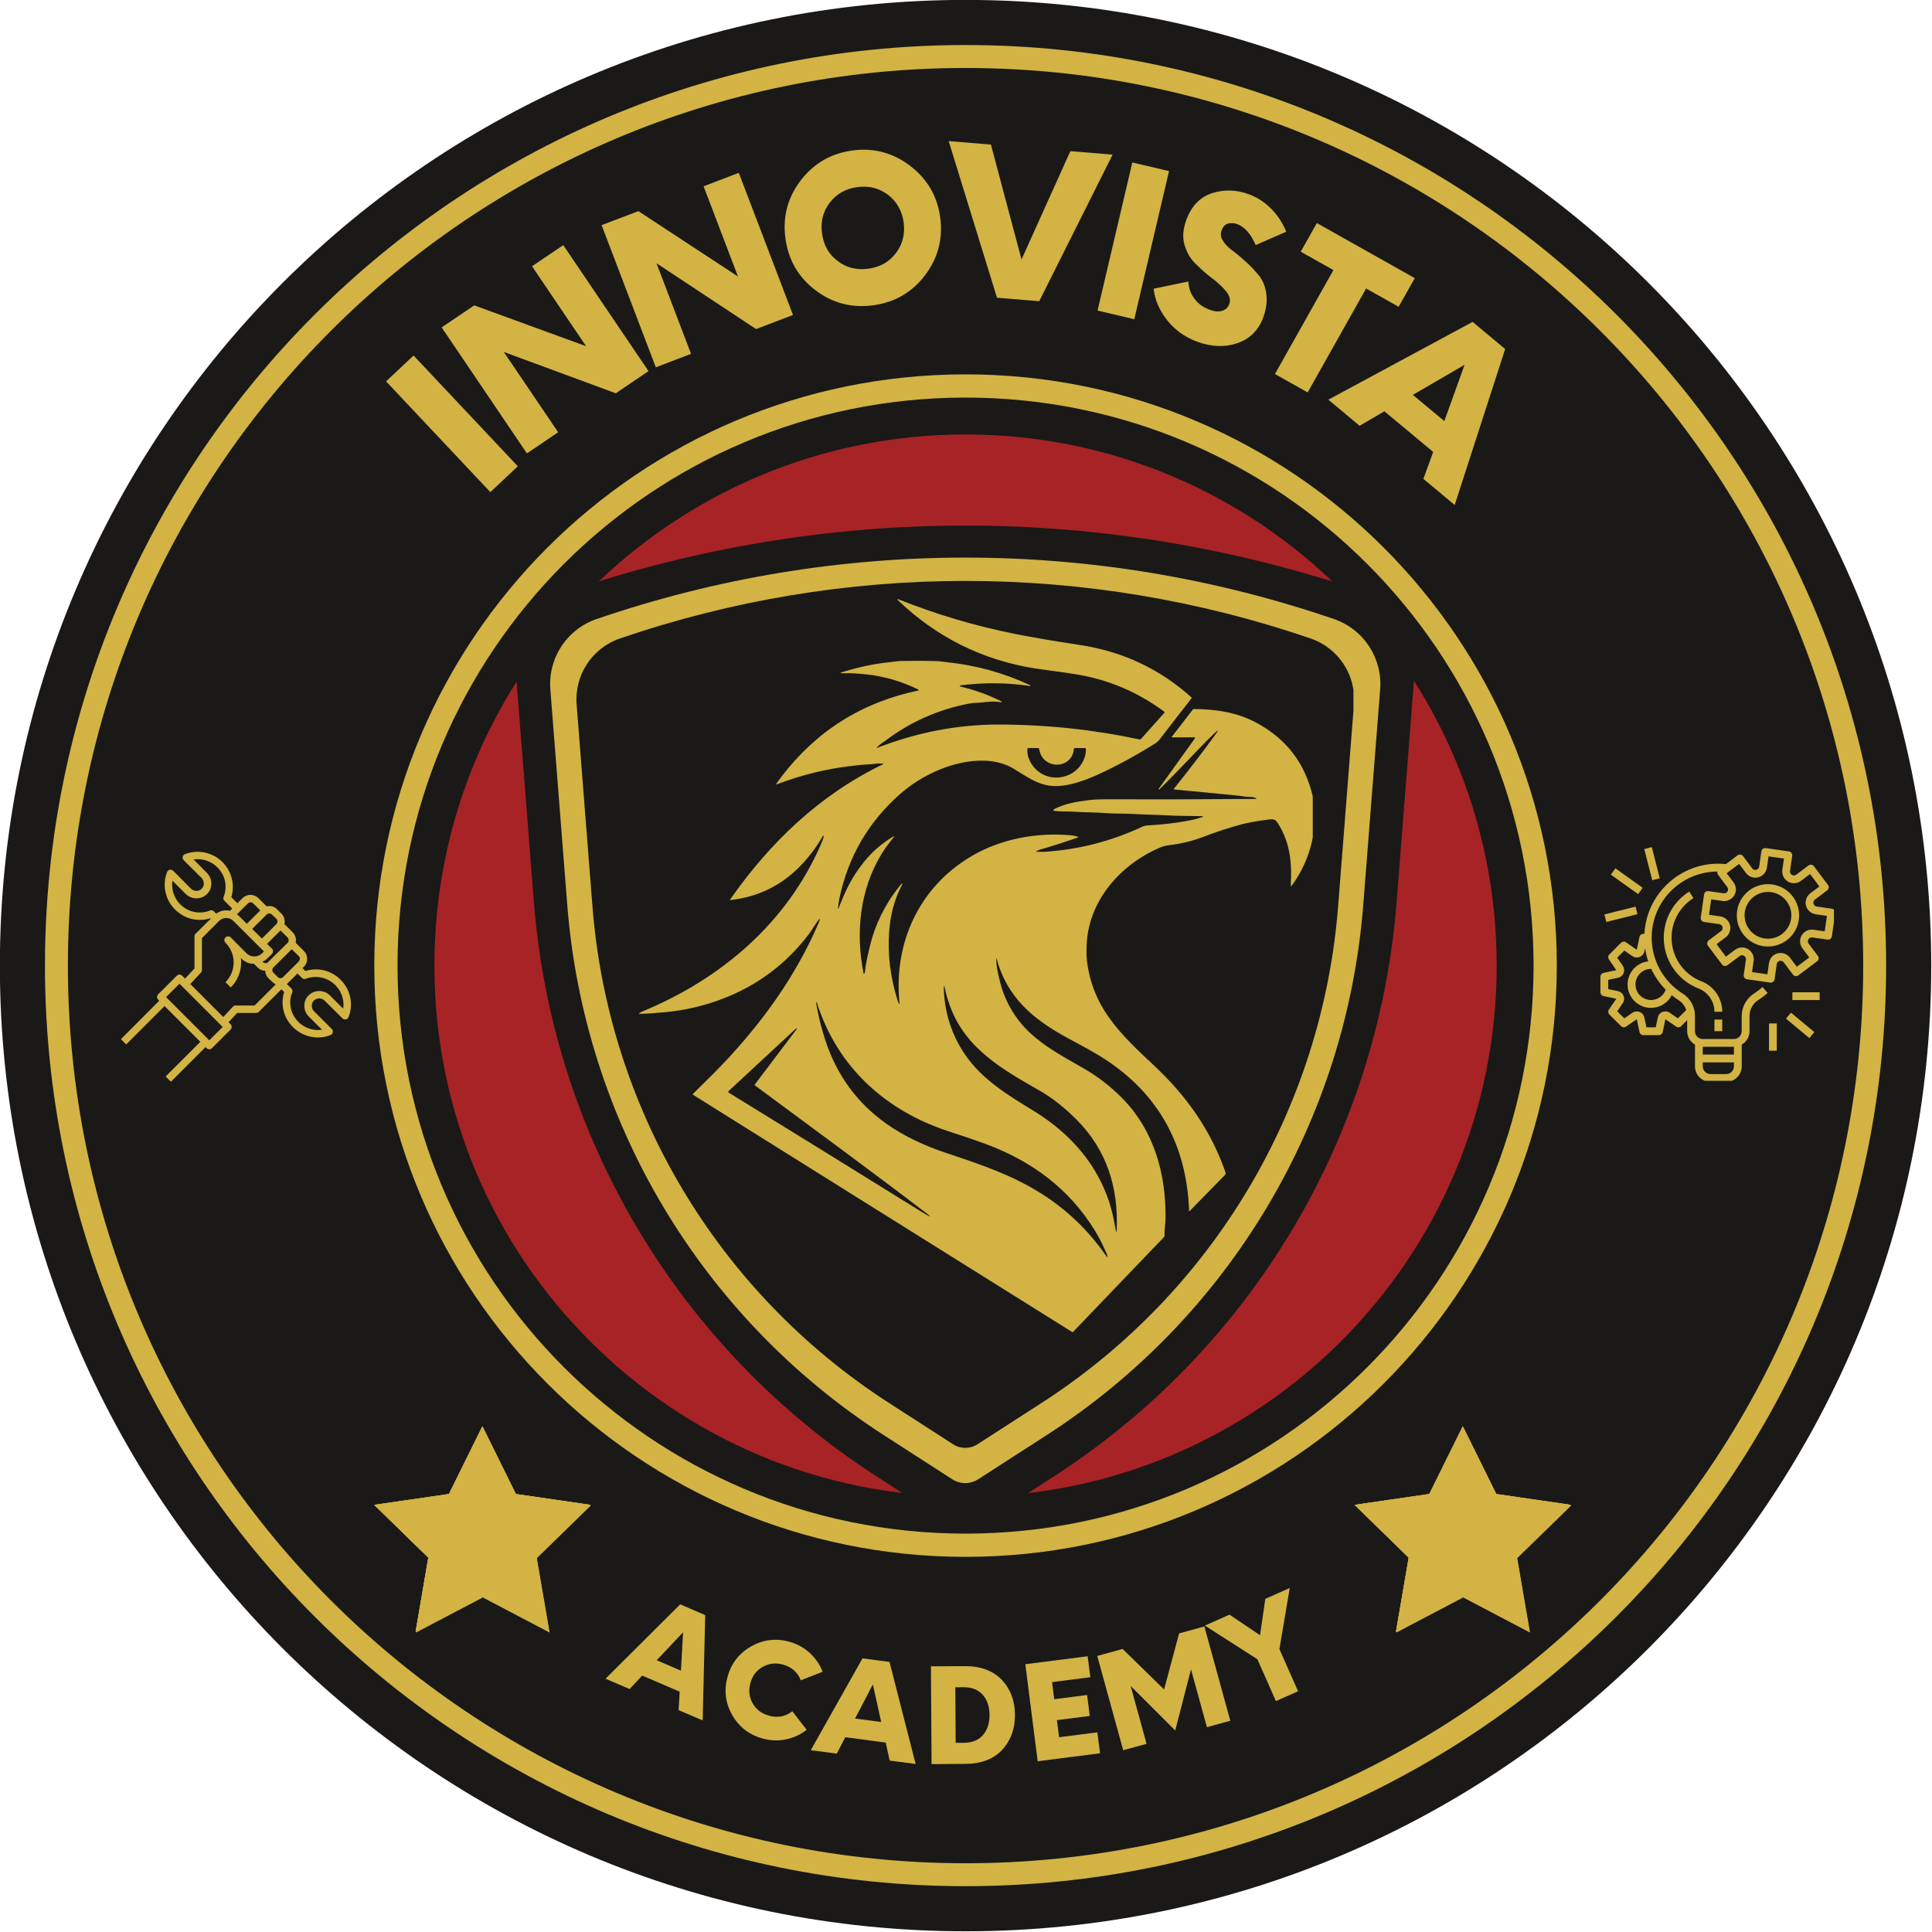<?xml version="1.0" encoding="UTF-8" standalone="no"?>
<svg
   zoomAndPan="magnify"
   viewBox="0 0 400 400"
   preserveAspectRatio="xMidYMid meet"
   version="1.0"
   id="svg610"
   sodipodi:docname="logo.svg"
   inkscape:version="1.1.2 (0a00cf5339, 2022-02-04)"
   width="400"
   height="400"
   xmlns:inkscape="http://www.inkscape.org/namespaces/inkscape"
   xmlns:sodipodi="http://sodipodi.sourceforge.net/DTD/sodipodi-0.dtd"
   xmlns="http://www.w3.org/2000/svg"
   xmlns:svg="http://www.w3.org/2000/svg">
  <sodipodi:namedview
     id="namedview612"
     pagecolor="#ffffff"
     bordercolor="#666666"
     borderopacity="1.0"
     inkscape:pageshadow="2"
     inkscape:pageopacity="0.0"
     inkscape:pagecheckerboard="0"
     showgrid="false"
     inkscape:zoom="1.1159792"
     inkscape:cx="205.64899"
     inkscape:cy="166.22174"
     inkscape:window-width="1850"
     inkscape:window-height="1016"
     inkscape:window-x="0"
     inkscape:window-y="0"
     inkscape:window-maximized="1"
     inkscape:current-layer="svg610" />
  <defs
     id="defs64">
    <g
       id="g2" />
    <clipPath
       id="a9c0657c54">
      <path
         d="M 54.211,32.008 H 320.789 V 298.586 H 54.211 Z m 0,0"
         clip-rule="nonzero"
         id="path4" />
    </clipPath>
    <clipPath
       id="8dfdf24f21">
      <path
         d="m 187.5,32.008 c -73.613,0 -133.289,59.676 -133.289,133.289 0,73.613 59.676,133.289 133.289,133.289 73.613,0 133.289,-59.676 133.289,-133.289 0,-73.613 -59.676,-133.289 -133.289,-133.289 z m 0,0"
         clip-rule="nonzero"
         id="path7" />
    </clipPath>
    <clipPath
       id="d185b55de7">
      <path
         d="M 60.434,38.234 H 314.566 V 292.363 H 60.434 Z m 0,0"
         clip-rule="nonzero"
         id="path10" />
    </clipPath>
    <clipPath
       id="e89162aadf">
      <path
         d="m 187.5,38.234 c -70.176,0 -127.066,56.887 -127.066,127.062 0,70.176 56.891,127.066 127.066,127.066 70.176,0 127.066,-56.891 127.066,-127.066 0,-70.176 -56.891,-127.062 -127.066,-127.062 z m 0,0"
         clip-rule="nonzero"
         id="path13" />
    </clipPath>
    <clipPath
       id="cce8ee2b3e">
      <path
         d="M 63.602,41.402 H 311.398 V 289.195 H 63.602 Z m 0,0"
         clip-rule="nonzero"
         id="path16" />
    </clipPath>
    <clipPath
       id="223a1785f7">
      <path
         d="m 187.5,41.402 c -68.426,0 -123.898,55.469 -123.898,123.895 0,68.43 55.473,123.898 123.898,123.898 68.426,0 123.898,-55.469 123.898,-123.898 0,-68.426 -55.473,-123.895 -123.898,-123.895 z m 0,0"
         clip-rule="nonzero"
         id="path19" />
    </clipPath>
    <clipPath
       id="ca3bec257a">
      <path
         d="M 105.891,83.691 H 269.109 V 246.906 H 105.891 Z m 0,0"
         clip-rule="nonzero"
         id="path22" />
    </clipPath>
    <clipPath
       id="e30fab109a">
      <path
         d="m 187.5,83.691 c -45.07,0 -81.609,36.535 -81.609,81.605 0,45.074 36.539,81.609 81.609,81.609 45.07,0 81.609,-36.535 81.609,-81.609 0,-45.07 -36.539,-81.605 -81.609,-81.605 z m 0,0"
         clip-rule="nonzero"
         id="path25" />
    </clipPath>
    <clipPath
       id="326845ba8a">
      <path
         d="M 109.098,86.895 H 265.902 V 243.699 H 109.098 Z m 0,0"
         clip-rule="nonzero"
         id="path28" />
    </clipPath>
    <clipPath
       id="d4844bcd00">
      <path
         d="m 187.5,86.895 c -43.301,0 -78.402,35.105 -78.402,78.402 0,43.301 35.102,78.402 78.402,78.402 43.301,0 78.402,-35.102 78.402,-78.402 C 265.902,122 230.801,86.895 187.5,86.895 Z m 0,0"
         clip-rule="nonzero"
         id="path31" />
    </clipPath>
    <clipPath
       id="76c0a1ec7e">
      <path
         d="m 114.188,91.988 h 146.625 V 238.609 h -146.625 z m 0,0"
         clip-rule="nonzero"
         id="path34" />
    </clipPath>
    <clipPath
       id="9511e65ac9">
      <path
         d="m 187.5,91.988 c -40.488,0 -73.312,32.82 -73.312,73.309 0,40.488 32.824,73.312 73.312,73.312 40.488,0 73.312,-32.824 73.312,-73.312 0,-40.488 -32.824,-73.309 -73.312,-73.309 z m 0,0"
         clip-rule="nonzero"
         id="path37" />
    </clipPath>
    <clipPath
       id="fdb249a1a9">
      <path
         d="m 125.359,104.566 h 124.207 v 138.441 H 125.359 Z m 0,0"
         clip-rule="nonzero"
         id="path40" />
    </clipPath>
    <clipPath
       id="81e5874187">
      <path
         d="M 130.164,108.984 H 244.766 V 236.723 H 130.164 Z m 0,0"
         clip-rule="nonzero"
         id="path43" />
    </clipPath>
    <clipPath
       id="53977ed07d">
      <path
         d="m 133.789,112.207 h 107.25 v 119.656 h -107.25 z m 0,0"
         clip-rule="nonzero"
         id="path46" />
    </clipPath>
    <clipPath
       id="fad17aab44">
      <path
         d="M 70.922,149.242 H 103 v 32.25 H 70.922 Z m 0,0"
         clip-rule="nonzero"
         id="path49" />
    </clipPath>
    <clipPath
       id="016eabd7e2">
      <path
         d="m 275.109,148.945 h 32.25 v 32.25 h -32.25 z m 0,0"
         clip-rule="nonzero"
         id="path52" />
    </clipPath>
    <clipPath
       id="b78e52c74b">
      <path
         d="m 142.422,114.699 h 93 v 101.25 h -93 z m 0,0"
         clip-rule="nonzero"
         id="path55" />
    </clipPath>
    <clipPath
       id="d5f4ab9400">
      <path
         d="m 105.891,228.883 h 30 v 28.5 h -30 z m 0,0"
         clip-rule="nonzero"
         id="path58" />
    </clipPath>
    <clipPath
       id="c0af6f10f6">
      <path
         d="m 241.211,228.883 h 30 v 28.5 h -30 z m 0,0"
         clip-rule="nonzero"
         id="path61" />
    </clipPath>
  </defs>
  <g
     fill="#d2b344"
     fill-opacity="1"
     id="g90">
    <g
       transform="translate(98.08,325.86)"
       id="g88">
      <g
         id="g86" />
    </g>
  </g>
  <g
     fill="#d2b344"
     fill-opacity="1"
     id="g136">
    <g
       transform="translate(147.844,325.86)"
       id="g134">
      <g
         id="g132" />
    </g>
  </g>
  <g
     fill="#d2b344"
     fill-opacity="1"
     id="g182">
    <g
       transform="translate(199.684,325.86)"
       id="g180">
      <g
         id="g178" />
    </g>
  </g>
  <g
     fill="#d2b344"
     fill-opacity="1"
     id="g268">
    <g
       transform="translate(291.977,325.86)"
       id="g266">
      <g
         id="g264" />
    </g>
  </g>
  <g
     fill="#d2b344"
     fill-opacity="1"
     id="g314">
    <g
       transform="translate(162.027,342.36)"
       id="g312">
      <g
         id="g310" />
    </g>
  </g>
  <g
     fill="#d2b344"
     fill-opacity="1"
     id="g344">
    <g
       transform="translate(193.467,342.36)"
       id="g342">
      <g
         id="g340" />
    </g>
  </g>
  <g
     clip-path="url(#a9c0657c54)"
     id="g406"
     transform="matrix(1.5,0,0,1.5,-81.343,-48.028)">
    <g
       clip-path="url(#8dfdf24f21)"
       id="g404">
      <path
         fill="#1a1917"
         d="M 54.211,32.008 H 320.789 V 298.586 H 54.211 Z m 0,0"
         fill-opacity="1"
         fill-rule="nonzero"
         id="path402" />
    </g>
  </g>
  <g
     clip-path="url(#d185b55de7)"
     id="g412"
     transform="matrix(1.5,0,0,1.5,-81.343,-48.028)">
    <g
       clip-path="url(#e89162aadf)"
       id="g410">
      <path
         fill="#d2b344"
         d="M 60.434,38.234 H 314.566 V 292.363 H 60.434 Z m 0,0"
         fill-opacity="1"
         fill-rule="nonzero"
         id="path408" />
    </g>
  </g>
  <g
     clip-path="url(#cce8ee2b3e)"
     id="g418"
     transform="matrix(1.5,0,0,1.5,-81.343,-48.028)">
    <g
       clip-path="url(#223a1785f7)"
       id="g416">
      <path
         fill="#1a1917"
         d="M 63.602,41.402 H 311.398 V 289.195 H 63.602 Z m 0,0"
         fill-opacity="1"
         fill-rule="nonzero"
         id="path414" />
    </g>
  </g>
  <g
     clip-path="url(#ca3bec257a)"
     id="g424"
     transform="matrix(1.5,0,0,1.5,-81.343,-48.028)">
    <g
       clip-path="url(#e30fab109a)"
       id="g422">
      <path
         fill="#d2b344"
         d="M 105.891,83.691 H 269.109 V 246.906 H 105.891 Z m 0,0"
         fill-opacity="1"
         fill-rule="nonzero"
         id="path420" />
    </g>
  </g>
  <g
     clip-path="url(#326845ba8a)"
     id="g430"
     transform="matrix(1.5,0,0,1.5,-81.343,-48.028)">
    <g
       clip-path="url(#d4844bcd00)"
       id="g428">
      <path
         fill="#1a1917"
         d="M 109.098,86.895 H 265.902 V 243.699 H 109.098 Z m 0,0"
         fill-opacity="1"
         fill-rule="nonzero"
         id="path426" />
    </g>
  </g>
  <g
     clip-path="url(#76c0a1ec7e)"
     id="g436"
     transform="matrix(1.5,0,0,1.5,-81.343,-48.028)">
    <g
       clip-path="url(#9511e65ac9)"
       id="g434">
      <path
         fill="#a72326"
         d="m 114.188,91.988 h 146.625 V 238.609 h -146.625 z m 0,0"
         fill-opacity="1"
         fill-rule="nonzero"
         id="path432" />
    </g>
  </g>
  <g
     clip-path="url(#fdb249a1a9)"
     id="g440"
     transform="matrix(1.5,0,0,1.5,-81.343,-48.028)">
    <path
       fill="#1a1917"
       d="m 242.617,113.758 c -35.754,-12.262 -74.57,-12.262 -110.316,0 -4.469,1.531 -7.32,5.91 -6.902,10.617 l 2.508,32 c 2.496,32.414 20,61.801 47.316,79.426 l 10.289,6.633 c 1.184,0.766 2.703,0.766 3.887,0 l 10.293,-6.633 c 27.32,-17.625 44.824,-47.012 47.32,-79.426 l 2.508,-32 c 0.41,-4.707 -2.434,-9.086 -6.902,-10.617"
       fill-opacity="1"
       fill-rule="nonzero"
       id="path438" />
  </g>
  <g
     clip-path="url(#81e5874187)"
     id="g444"
     transform="matrix(1.5,0,0,1.5,-81.343,-48.028)">
    <path
       fill="#d2b344"
       d="m 238.355,117.465 c -32.992,-11.312 -68.805,-11.312 -101.789,0 -4.121,1.414 -6.754,5.457 -6.367,9.801 l 2.316,29.523 c 2.301,29.906 18.453,57.02 43.652,73.285 l 9.496,6.121 c 1.094,0.703 2.496,0.703 3.586,0 l 9.496,-6.121 c 25.207,-16.266 41.359,-43.379 43.66,-73.285 l 2.316,-29.523 c 0.379,-4.344 -2.242,-8.387 -6.367,-9.801"
       fill-opacity="1"
       fill-rule="nonzero"
       id="path442" />
  </g>
  <g
     clip-path="url(#53977ed07d)"
     id="g448"
     transform="matrix(1.5,0,0,1.5,-81.343,-48.028)">
    <path
       fill="#1a1917"
       d="m 235.137,120.148 c -30.902,-10.594 -64.449,-10.594 -95.348,0 -3.863,1.328 -6.328,5.113 -5.965,9.18 l 2.168,27.66 c 2.156,28.012 17.289,53.414 40.895,68.645 l 8.895,5.734 c 1.023,0.66 2.336,0.66 3.359,0 l 8.895,-5.734 C 221.648,210.402 236.777,185 238.934,156.988 l 2.168,-27.66 c 0.359,-4.066 -2.102,-7.852 -5.965,-9.18"
       fill-opacity="1"
       fill-rule="nonzero"
       id="path446" />
  </g>
  <g
     clip-path="url(#fad17aab44)"
     id="g452"
     transform="matrix(1.5,0,0,1.5,-81.343,-48.028)">
    <path
       fill="#d2b344"
       d="m 101.234,167.242 c -0.309,-0.312 -0.656,-0.582 -1.043,-0.797 -0.383,-0.219 -0.789,-0.383 -1.219,-0.488 -0.43,-0.105 -0.863,-0.148 -1.305,-0.137 -0.441,0.016 -0.875,0.09 -1.297,0.223 l -0.391,-0.387 0.195,-0.195 c 0.145,-0.145 0.258,-0.312 0.336,-0.5 0.078,-0.188 0.117,-0.387 0.117,-0.59 0,-0.203 -0.039,-0.402 -0.117,-0.59 -0.078,-0.191 -0.191,-0.355 -0.336,-0.5 l -1.137,-1.137 c 0.027,-0.117 0.043,-0.23 0.043,-0.348 0,-0.426 -0.152,-0.789 -0.453,-1.09 l -1.137,-1.137 c 0.027,-0.113 0.039,-0.23 0.039,-0.344 0,-0.426 -0.152,-0.793 -0.453,-1.094 l -0.602,-0.602 c -0.402,-0.402 -0.883,-0.539 -1.441,-0.41 l -1.141,-1.133 c -0.145,-0.145 -0.312,-0.258 -0.5,-0.336 -0.191,-0.078 -0.391,-0.117 -0.594,-0.117 -0.207,0 -0.402,0.039 -0.594,0.117 -0.188,0.078 -0.355,0.191 -0.5,0.336 l -0.711,0.703 -0.836,-0.832 c 0.129,-0.434 0.199,-0.879 0.207,-1.336 0.008,-0.453 -0.051,-0.898 -0.168,-1.34 -0.117,-0.438 -0.297,-0.852 -0.531,-1.242 -0.234,-0.387 -0.516,-0.738 -0.852,-1.047 -0.332,-0.312 -0.699,-0.57 -1.105,-0.773 -0.406,-0.207 -0.832,-0.352 -1.277,-0.438 -0.449,-0.09 -0.898,-0.113 -1.352,-0.07 -0.453,0.039 -0.891,0.141 -1.316,0.305 -0.172,0.066 -0.273,0.191 -0.312,0.375 -0.035,0.18 0.012,0.336 0.145,0.469 l 2.43,2.418 c 0.215,0.215 0.328,0.48 0.328,0.785 0.008,0.273 -0.082,0.512 -0.266,0.711 -0.105,0.102 -0.227,0.18 -0.359,0.234 -0.137,0.055 -0.277,0.078 -0.422,0.074 -0.148,-0.004 -0.285,-0.035 -0.418,-0.098 -0.133,-0.059 -0.25,-0.145 -0.348,-0.25 l -2.41,-2.426 c -0.062,-0.059 -0.133,-0.102 -0.219,-0.129 -0.082,-0.023 -0.164,-0.027 -0.246,-0.012 -0.086,0.019 -0.16,0.055 -0.227,0.109 -0.066,0.055 -0.117,0.121 -0.148,0.203 -0.191,0.488 -0.301,0.992 -0.328,1.516 -0.023,0.523 0.035,1.039 0.176,1.543 0.141,0.504 0.359,0.973 0.652,1.406 0.297,0.434 0.652,0.809 1.07,1.125 0.621,0.488 1.316,0.801 2.094,0.941 0.777,0.141 1.543,0.094 2.293,-0.141 l 0.062,0.059 -2.09,2.066 C 81.125,161 81.074,161.121 81.074,161.262 v 4.43 l -1.309,1.402 -0.398,-0.406 C 79.266,166.586 79.145,166.535 79,166.535 c -0.141,0 -0.266,0.051 -0.363,0.152 l -2.574,2.57 c -0.102,0.102 -0.152,0.223 -0.152,0.367 0,0.141 0.051,0.266 0.152,0.363 l 0.152,0.152 -5.297,5.312 0.73,0.73 5.293,-5.297 4.938,4.934 -4.789,4.781 0.73,0.73 4.781,-4.785 0.148,0.152 c 0.102,0.102 0.223,0.152 0.367,0.152 0.145,0 0.266,-0.051 0.367,-0.152 l 2.57,-2.57 c 0.102,-0.102 0.152,-0.223 0.152,-0.367 0,-0.145 -0.051,-0.266 -0.152,-0.367 l -0.281,-0.277 1.199,-1.285 h 2.613 c 0.141,0 0.262,-0.051 0.363,-0.148 l 3.125,-3.117 0.379,0.375 c -0.234,0.75 -0.285,1.516 -0.145,2.289 0.141,0.777 0.457,1.473 0.945,2.094 0.465,0.594 1.035,1.059 1.715,1.395 0.676,0.332 1.395,0.5 2.148,0.504 0.602,0.004 1.184,-0.109 1.738,-0.34 0.172,-0.066 0.277,-0.191 0.316,-0.375 0.031,-0.18 -0.016,-0.336 -0.145,-0.465 l -2.43,-2.422 c -0.219,-0.219 -0.328,-0.48 -0.328,-0.789 0,-0.273 0.094,-0.512 0.285,-0.707 0.105,-0.098 0.223,-0.172 0.355,-0.227 0.133,-0.051 0.27,-0.074 0.41,-0.07 0.141,0.004 0.277,0.035 0.406,0.09 0.129,0.059 0.246,0.141 0.344,0.242 l 2.434,2.422 c 0.129,0.129 0.281,0.176 0.461,0.141 0.18,-0.035 0.309,-0.141 0.375,-0.309 0.176,-0.438 0.281,-0.891 0.32,-1.359 0.039,-0.469 0.008,-0.934 -0.09,-1.395 -0.098,-0.461 -0.262,-0.895 -0.488,-1.309 -0.227,-0.41 -0.512,-0.781 -0.848,-1.109 z m -5.625,-2.871 c 0.004,0.141 -0.047,0.266 -0.148,0.363 l -2.109,2.102 -0.047,0.047 c -0.102,0.102 -0.223,0.152 -0.363,0.152 -0.145,0 -0.266,-0.051 -0.367,-0.152 l -0.605,-0.602 c -0.102,-0.102 -0.152,-0.223 -0.152,-0.367 0,-0.141 0.051,-0.266 0.152,-0.363 l 0.301,-0.301 2.219,-2.211 0.98,0.945 c 0.102,0.109 0.152,0.238 0.141,0.387 z m -1.543,-2.574 c 0,0.145 -0.047,0.266 -0.148,0.367 l -2.371,2.336 -0.305,0.305 c -0.102,0.102 -0.223,0.152 -0.367,0.152 -0.141,0 -0.262,-0.051 -0.363,-0.152 l -0.043,-0.043 c 0.254,-0.121 0.48,-0.277 0.68,-0.473 l 0.609,-0.602 c 0.102,-0.102 0.152,-0.223 0.152,-0.367 0,-0.141 -0.051,-0.266 -0.152,-0.363 l -0.668,-0.664 1.852,-1.848 0.98,0.965 c 0.105,0.109 0.148,0.238 0.141,0.387 z m -2.305,-3.539 0.617,0.582 c 0.102,0.102 0.152,0.223 0.152,0.363 0,0.145 -0.051,0.266 -0.152,0.367 l -2,1.996 -1.34,-1.332 2.004,-1.996 c 0.102,-0.094 0.223,-0.141 0.359,-0.137 0.141,0.004 0.258,0.059 0.355,0.156 z m -3.312,-1.543 c 0.102,-0.105 0.223,-0.156 0.367,-0.156 0.145,0 0.266,0.051 0.367,0.156 l 0.969,0.965 -1.852,1.848 -1.16,-1.152 c -0.062,-0.062 -0.133,-0.105 -0.199,-0.164 z m -5.25,0.98 c -0.617,0.25 -1.258,0.328 -1.918,0.238 -0.66,-0.094 -1.254,-0.344 -1.781,-0.75 -0.555,-0.426 -0.961,-0.957 -1.223,-1.602 -0.262,-0.645 -0.344,-1.312 -0.246,-2 l 1.809,1.805 c 0.195,0.195 0.418,0.352 0.672,0.457 0.254,0.109 0.523,0.168 0.797,0.172 0.277,0.004 0.547,-0.047 0.805,-0.148 0.258,-0.102 0.484,-0.246 0.684,-0.441 0.398,-0.398 0.594,-0.875 0.594,-1.438 0,-0.594 -0.211,-1.098 -0.633,-1.516 l -1.812,-1.824 c 0.602,-0.09 1.195,-0.039 1.773,0.152 0.578,0.191 1.082,0.504 1.512,0.938 0.262,0.258 0.484,0.547 0.664,0.871 0.18,0.324 0.305,0.664 0.383,1.027 0.078,0.359 0.102,0.727 0.07,1.094 -0.031,0.367 -0.113,0.723 -0.25,1.066 -0.086,0.211 -0.047,0.398 0.113,0.559 l 1.066,1.07 -0.316,0.312 c -0.691,-0.156 -1.32,-0.023 -1.891,0.395 L 83.75,157.809 c -0.16,-0.16 -0.344,-0.195 -0.555,-0.113 z m -0.082,17.914 -5.965,-5.965 L 79,167.797 l 5.965,5.965 z M 89.375,170.805 h -2.629 c -0.148,0 -0.277,0.055 -0.375,0.164 l -1.324,1.426 -4.551,-4.555 1.469,-1.574 c 0.094,-0.102 0.137,-0.215 0.137,-0.352 V 161.5 L 84.5,159.105 c 0.129,-0.121 0.277,-0.215 0.441,-0.281 0.168,-0.066 0.34,-0.102 0.516,-0.102 0.18,0 0.352,0.035 0.516,0.102 0.168,0.066 0.312,0.16 0.441,0.281 l 4.246,4.234 -0.234,0.238 c -0.148,0.145 -0.312,0.258 -0.504,0.34 -0.191,0.078 -0.387,0.117 -0.594,0.117 -0.207,0 -0.402,-0.039 -0.594,-0.117 -0.191,-0.082 -0.359,-0.195 -0.504,-0.34 l -2.148,-2.168 c -0.102,-0.098 -0.223,-0.148 -0.367,-0.148 -0.141,0 -0.262,0.051 -0.363,0.152 -0.102,0.098 -0.152,0.223 -0.152,0.363 0,0.145 0.051,0.266 0.152,0.367 0.359,0.359 0.641,0.773 0.836,1.246 0.195,0.473 0.297,0.965 0.297,1.473 0,0.512 -0.102,1.004 -0.297,1.477 -0.195,0.473 -0.477,0.887 -0.836,1.246 l 0.73,0.73 c 0.457,-0.457 0.812,-0.984 1.059,-1.582 0.25,-0.598 0.371,-1.223 0.371,-1.871 0,-0.203 -0.012,-0.402 -0.035,-0.605 l 0.031,0.031 c 0.488,0.496 1.086,0.754 1.785,0.766 l 0.512,0.516 c 0.285,0.281 0.629,0.434 1.031,0.445 0.016,0.402 0.164,0.746 0.449,1.031 l 0.578,0.539 c 0.125,0.125 0.27,0.227 0.43,0.301 z m 12.227,0.441 -1.812,-1.809 c -0.195,-0.195 -0.418,-0.352 -0.672,-0.461 -0.254,-0.105 -0.523,-0.164 -0.797,-0.168 -0.277,-0.004 -0.547,0.047 -0.805,0.148 -0.258,0.102 -0.484,0.25 -0.684,0.441 -0.402,0.395 -0.598,0.875 -0.594,1.434 0,0.598 0.211,1.102 0.633,1.52 l 1.809,1.801 c -0.691,0.098 -1.355,0.016 -2,-0.25 -0.645,-0.262 -1.18,-0.668 -1.605,-1.215 -0.406,-0.527 -0.656,-1.117 -0.75,-1.773 -0.09,-0.66 -0.012,-1.297 0.238,-1.914 0.082,-0.211 0.039,-0.395 -0.125,-0.555 l -0.605,-0.605 0.227,-0.227 1.234,-1.227 0.605,0.609 c 0.164,0.16 0.348,0.199 0.562,0.113 0.309,-0.117 0.629,-0.191 0.961,-0.223 0.328,-0.031 0.66,-0.023 0.984,0.031 0.328,0.051 0.645,0.145 0.949,0.281 0.301,0.133 0.582,0.305 0.844,0.512 0.258,0.207 0.484,0.445 0.684,0.711 0.199,0.266 0.359,0.551 0.48,0.859 0.125,0.309 0.207,0.629 0.246,0.957 0.043,0.328 0.039,0.656 -0.004,0.988 z m 0,0"
       fill-opacity="1"
       fill-rule="nonzero"
       id="path450" />
  </g>
  <g
     clip-path="url(#016eabd7e2)"
     id="g456"
     transform="matrix(1.5,0,0,1.5,-81.343,-48.028)">
    <path
       fill="#d2b344"
       d="m 307.078,157.449 v -0.004 l -2.094,-0.297 c -0.293,-0.043 -0.496,-0.312 -0.453,-0.609 0.019,-0.141 0.094,-0.27 0.207,-0.352 l 1.691,-1.27 c 0.238,-0.18 0.285,-0.516 0.109,-0.754 l -1.938,-2.582 c -0.18,-0.234 -0.516,-0.285 -0.754,-0.105 l -1.688,1.27 c -0.238,0.176 -0.574,0.133 -0.754,-0.105 -0.09,-0.113 -0.125,-0.262 -0.105,-0.402 l 0.301,-2.094 c 0.043,-0.293 -0.164,-0.566 -0.457,-0.609 l -3.191,-0.453 c -0.293,-0.043 -0.566,0.16 -0.609,0.453 l -0.301,2.094 c -0.039,0.293 -0.312,0.5 -0.605,0.457 -0.145,-0.019 -0.27,-0.098 -0.355,-0.211 l -1.27,-1.691 c -0.176,-0.234 -0.516,-0.285 -0.75,-0.105 l -1.617,1.211 c -0.73,-0.078 -1.469,-0.078 -2.199,0 -4.789,0.547 -8.543,4.367 -9.012,9.164 -0.012,0.152 -0.019,0.305 -0.027,0.453 h -0.16 c -0.254,0 -0.477,0.18 -0.527,0.43 l -0.371,1.77 -1.488,-1.027 c -0.215,-0.148 -0.5,-0.121 -0.684,0.062 l -1.613,1.613 c -0.184,0.184 -0.211,0.473 -0.062,0.684 l 1.02,1.488 -1.766,0.371 c -0.25,0.055 -0.426,0.273 -0.426,0.527 v 2.152 c 0,0.254 0.18,0.473 0.426,0.523 l 1.77,0.375 -1.023,1.484 c -0.145,0.215 -0.121,0.5 0.062,0.684 l 1.617,1.613 c 0.18,0.184 0.469,0.211 0.684,0.062 l 1.484,-1.023 0.375,1.77 c 0.051,0.25 0.27,0.43 0.523,0.43 h 2.152 c 0.254,0 0.473,-0.18 0.527,-0.43 l 0.371,-1.766 1.484,1.02 c 0.215,0.148 0.5,0.121 0.684,-0.062 l 0.836,-0.836 v 1.531 c 0.004,0.766 0.414,1.473 1.078,1.852 v 2.988 c 0,1.191 0.961,2.152 2.148,2.152 h 2.152 c 1.188,0 2.152,-0.961 2.152,-2.152 v -2.988 c 0.664,-0.379 1.07,-1.086 1.074,-1.852 v -2.129 c 0.016,-0.895 0.484,-1.719 1.242,-2.195 0.449,-0.289 0.871,-0.613 1.266,-0.965 L 297.5,168.258 c -0.355,0.32 -0.734,0.609 -1.133,0.867 -1.07,0.672 -1.723,1.84 -1.738,3.098 v 2.129 c 0,0.594 -0.48,1.078 -1.074,1.078 h -4.301 c -0.594,0 -1.078,-0.484 -1.078,-1.078 v -2.172 c -0.012,-1.238 -0.656,-2.383 -1.703,-3.035 -4.266,-2.68 -5.547,-8.305 -2.871,-12.566 1.664,-2.645 4.562,-4.258 7.688,-4.266 -0.008,0.019 -0.016,0.039 -0.023,0.059 -0.019,0.141 0.019,0.281 0.105,0.398 l 1.266,1.688 c 0.137,0.176 0.148,0.414 0.035,0.598 -0.113,0.188 -0.324,0.289 -0.539,0.258 l -2.094,-0.297 c -0.293,-0.043 -0.566,0.16 -0.605,0.457 l -0.457,3.191 c -0.043,0.297 0.16,0.566 0.453,0.609 l 2.094,0.301 c 0.293,0.039 0.5,0.312 0.457,0.609 -0.019,0.141 -0.098,0.266 -0.211,0.352 l -1.688,1.27 c -0.238,0.176 -0.289,0.516 -0.109,0.754 l 1.938,2.578 c 0.176,0.238 0.516,0.289 0.75,0.109 l 1.691,-1.27 c 0.238,-0.176 0.574,-0.129 0.754,0.109 0.086,0.113 0.121,0.258 0.102,0.398 l -0.297,2.094 c -0.043,0.293 0.16,0.566 0.453,0.605 l 3.195,0.457 c 0.023,0.004 0.051,0.008 0.074,0.008 0.27,0 0.496,-0.199 0.535,-0.465 l 0.297,-2.09 c 0.043,-0.293 0.316,-0.5 0.609,-0.457 0.141,0.019 0.27,0.094 0.355,0.211 l 1.266,1.688 c 0.18,0.238 0.516,0.289 0.754,0.109 l 2.582,-1.938 c 0.238,-0.176 0.285,-0.516 0.109,-0.75 l -1.27,-1.691 c -0.133,-0.176 -0.145,-0.41 -0.031,-0.598 0.105,-0.191 0.32,-0.293 0.535,-0.258 l 2.094,0.297 c 0.293,0.043 0.566,-0.16 0.609,-0.453 l 0.457,-3.195 c 0.039,-0.293 -0.164,-0.566 -0.457,-0.609 z m -17.824,19.055 h 4.301 v 1.074 h -4.301 z m 0,2.152 h 4.301 v 0.535 c 0,0.598 -0.48,1.078 -1.074,1.078 h -2.152 c -0.594,0 -1.074,-0.48 -1.074,-1.078 z m -4.281,-9.273 c 0.293,0.238 0.602,0.461 0.918,0.668 0.508,0.32 0.891,0.805 1.086,1.375 l -1.156,1.152 -1.117,-0.77 c -0.488,-0.336 -1.156,-0.215 -1.496,0.273 -0.078,0.117 -0.137,0.25 -0.164,0.391 l -0.281,1.344 h -1.281 l -0.281,-1.34 c -0.121,-0.582 -0.691,-0.957 -1.273,-0.832 -0.141,0.027 -0.27,0.086 -0.387,0.164 l -1.117,0.77 -0.98,-0.977 0.77,-1.117 c 0.336,-0.488 0.215,-1.16 -0.277,-1.496 -0.117,-0.082 -0.246,-0.137 -0.387,-0.168 l -1.34,-0.281 v -1.277 l 1.34,-0.285 c 0.582,-0.121 0.953,-0.691 0.828,-1.273 -0.031,-0.137 -0.086,-0.27 -0.164,-0.387 l -0.77,-1.117 0.98,-0.98 1.117,0.77 c 0.488,0.34 1.156,0.215 1.496,-0.273 0.078,-0.117 0.137,-0.25 0.164,-0.391 l 0.094,-0.445 c 0.086,0.617 0.23,1.23 0.43,1.824 -1.77,0.211 -3.035,1.816 -2.824,3.586 0.211,1.766 1.816,3.031 3.586,2.82 1.066,-0.129 2,-0.773 2.488,-1.73 z m -0.836,-0.758 c -0.398,1.113 -1.633,1.695 -2.746,1.293 -1.117,-0.402 -1.695,-1.633 -1.297,-2.75 0.309,-0.852 1.121,-1.422 2.027,-1.418 h 0.019 c 0.496,1.062 1.172,2.035 1.996,2.875 z m 21.949,-8.059 -1.559,-0.223 c -0.883,-0.125 -1.699,0.484 -1.824,1.367 -0.062,0.426 0.051,0.855 0.305,1.199 l 0.945,1.258 -1.719,1.293 -0.945,-1.262 c -0.535,-0.711 -1.547,-0.859 -2.258,-0.324 -0.344,0.258 -0.57,0.641 -0.633,1.062 l -0.215,1.562 -2.129,-0.305 0.223,-1.559 c 0.125,-0.883 -0.488,-1.699 -1.371,-1.828 -0.422,-0.059 -0.855,0.051 -1.195,0.309 l -1.262,0.945 -1.289,-1.723 1.258,-0.945 c 0.715,-0.531 0.859,-1.543 0.324,-2.258 -0.258,-0.34 -0.637,-0.566 -1.062,-0.629 l -1.559,-0.223 0.305,-2.129 1.559,0.223 c 0.883,0.125 1.699,-0.488 1.828,-1.367 0.059,-0.426 -0.051,-0.855 -0.309,-1.199 l -0.949,-1.262 1.723,-1.289 0.945,1.262 c 0.535,0.711 1.547,0.855 2.258,0.32 0.344,-0.258 0.57,-0.637 0.629,-1.062 l 0.223,-1.559 2.129,0.305 -0.223,1.559 c -0.125,0.883 0.488,1.699 1.371,1.824 0.422,0.062 0.852,-0.047 1.195,-0.305 l 1.258,-0.945 1.293,1.719 -1.262,0.945 c -0.711,0.535 -0.855,1.547 -0.32,2.262 0.258,0.34 0.637,0.566 1.062,0.629 l 1.559,0.223 -0.305,2.125 z m -7.832,-6.508 c -2.375,0 -4.301,1.926 -4.301,4.301 0,2.379 1.926,4.305 4.301,4.305 2.379,0 4.305,-1.926 4.305,-4.305 -0.004,-2.375 -1.93,-4.297 -4.305,-4.301 z m 0,7.527 c -1.781,0 -3.227,-1.441 -3.227,-3.227 0,-1.781 1.445,-3.227 3.227,-3.227 1.781,0 3.227,1.445 3.227,3.227 0,1.781 -1.445,3.227 -3.227,3.227 z m -7.387,11.152 h 1.074 v 1.613 h -1.074 z m -1.812,-5.281 c -3.32,-1.297 -4.961,-5.039 -3.664,-8.359 0.504,-1.285 1.402,-2.379 2.574,-3.113 l -0.578,-0.91 c -3.516,2.219 -4.57,6.867 -2.355,10.383 0.859,1.363 2.133,2.414 3.633,3 1.328,0.512 2.203,1.785 2.203,3.207 h 1.078 c 0,-1.867 -1.148,-3.539 -2.891,-4.207 z m 12.57,1.52 h 3.762 v 1.074 H 301.625 Z m -0.883,3.637 0.688,-0.824 3.227,2.688 -0.688,0.828 z m -2.344,0.664 h 1.074 v 3.766 h -1.074 z m -22.719,-15.043 4.301,-1.074 0.262,1.043 -4.301,1.074 z m 0.891,-5.492 0.625,-0.875 3.766,2.688 -0.625,0.875 z m 4.609,-3.535 1.043,-0.266 1.098,4.305 -1.039,0.266 z m 0,0"
       fill-opacity="1"
       fill-rule="nonzero"
       id="path454" />
  </g>
  <g
     clip-path="url(#b78e52c74b)"
     id="g460"
     transform="matrix(1.5,0,0,1.5,-81.343,-48.028)">
    <path
       fill="#d2b344"
       d="m 235.688,143.547 v 2.141 c -0.258,3.199 -1.324,6.074 -3.199,8.617 -0.016,0.023 -0.039,0.031 -0.066,0.019 -0.023,-0.008 -0.039,-0.027 -0.039,-0.055 0.191,-3.109 -0.07,-5.914 -1.762,-8.605 -0.371,-0.586 -0.656,-0.613 -1.309,-0.527 -1.621,0.215 -2.824,0.426 -3.613,0.637 -1.816,0.484 -3.602,1.066 -5.355,1.742 -1.461,0.566 -3.043,0.953 -4.742,1.16 -0.449,0.055 -0.84,0.152 -1.176,0.293 -5.539,2.332 -10.027,7.398 -10.219,13.633 -0.027,0.898 -0.012,1.605 0.055,2.117 0.355,2.797 1.344,5.348 2.965,7.652 1.793,2.543 4.078,4.641 6.336,6.762 4.461,4.188 7.816,8.922 9.812,14.695 0.051,0.145 0.023,0.273 -0.086,0.383 l -4.809,4.918 c -0.113,0.117 -0.16,0.094 -0.137,-0.066 0.004,-0.051 0.008,-0.129 0,-0.238 -0.402,-8.629 -4.008,-15.32 -10.816,-20.078 -1.711,-1.195 -3.879,-2.348 -5.855,-3.41 -4.762,-2.559 -8.453,-5.609 -9.891,-11.031 -0.012,-0.059 -0.023,-0.059 -0.027,0 -0.051,0.934 0.219,2.004 0.426,2.91 0.723,3.184 2.441,5.945 4.973,8.027 2.027,1.668 3.82,2.613 6.582,4.199 1.914,1.098 3.656,2.43 5.223,3.984 4.543,4.512 6.242,10.602 6.145,16.875 -0.012,0.668 -0.164,1.52 -0.145,2.305 0,0.059 -0.016,0.105 -0.055,0.148 l -12.598,13.137 h -0.062 l -52.352,-32.762 c -0.055,-0.035 -0.059,-0.078 -0.016,-0.125 0.391,-0.398 0.938,-0.941 1.648,-1.633 6.539,-6.352 12.109,-13.617 15.648,-21.859 0.355,-0.824 0.273,-0.871 -0.242,-0.133 -0.305,0.434 -0.684,1.082 -1.043,1.555 -3.129,4.133 -7.129,7.125 -12.008,8.977 -2.484,0.941 -5.055,1.543 -7.703,1.805 -1.203,0.121 -2.43,0.203 -3.672,0.242 -0.031,0.004 -0.047,-0.012 -0.055,-0.039 -0.008,-0.027 0,-0.047 0.027,-0.059 0.121,-0.055 0.211,-0.148 0.324,-0.195 10.949,-4.5 20.062,-12.254 24.797,-23.246 0.156,-0.367 0.25,-0.629 0.285,-0.793 0.074,-0.352 0.019,-0.371 -0.16,-0.066 -0.801,1.367 -1.746,2.625 -2.832,3.781 -2.676,2.848 -5.965,4.484 -9.867,4.91 -0.051,0.008 -0.062,-0.012 -0.031,-0.055 5.504,-7.891 12.367,-14.449 21.012,-18.641 0.223,-0.105 0.211,-0.156 -0.035,-0.152 -0.258,0.008 -0.562,-0.023 -0.832,0.023 -0.859,0.137 -1.699,0.09 -2.547,0.215 -0.188,0.027 -0.438,0.059 -0.742,0.094 -3.426,0.367 -6.895,1.215 -10.402,2.539 -0.098,0.035 -0.117,0.012 -0.059,-0.074 0.168,-0.254 0.414,-0.598 0.746,-1.031 4.805,-6.281 11.094,-10.23 18.863,-11.844 0.027,-0.008 0.043,-0.023 0.047,-0.051 0.004,-0.027 -0.008,-0.047 -0.031,-0.062 -2.219,-1.105 -4.559,-1.805 -7.027,-2.09 -1.246,-0.148 -2.387,-0.207 -3.414,-0.184 -0.422,0.012 -0.43,-0.047 -0.027,-0.168 2.09,-0.645 4.301,-1.141 6.52,-1.355 0.512,-0.047 0.996,-0.156 1.496,-0.164 1.578,-0.035 3.156,-0.035 4.734,0.004 0.555,0.016 1.125,0.105 1.758,0.176 3.973,0.422 7.766,1.48 11.387,3.176 0.023,0.012 0.031,0.031 0.023,0.059 -0.008,0.027 -0.027,0.039 -0.055,0.039 -3.117,-0.461 -6.242,-0.5 -9.375,-0.117 -0.453,0.059 -0.457,0.141 -0.012,0.246 1.797,0.438 3.523,1.059 5.18,1.867 0.461,0.223 0.438,0.293 -0.066,0.215 -0.535,-0.086 -1.191,-0.078 -1.977,0.016 -0.355,0.043 -0.715,0.07 -1.074,0.086 -0.426,0.019 -0.785,0.055 -1.07,0.109 -4.254,0.809 -8.109,2.516 -11.57,5.121 -0.32,0.238 -0.82,0.535 -1.156,0.906 -0.086,0.094 -0.07,0.117 0.051,0.07 5.543,-2.145 11.137,-3.211 16.793,-3.199 6.547,0.008 13.008,0.695 19.391,2.055 0.078,0.016 0.141,-0.008 0.195,-0.066 l 3.23,-3.617 c 0.047,-0.055 0.043,-0.102 -0.016,-0.145 -3.086,-2.293 -6.473,-3.883 -10.168,-4.762 -2.371,-0.57 -5.68,-0.887 -7.738,-1.219 -7.289,-1.18 -13.594,-4.336 -18.922,-9.469 -0.019,-0.023 -0.023,-0.047 -0.008,-0.07 0.019,-0.027 0.039,-0.035 0.07,-0.023 5.262,2.109 10.684,3.719 16.27,4.828 2.332,0.465 5.309,0.969 8.922,1.52 5.844,0.887 10.953,3.293 15.328,7.219 0.043,0.035 0.043,0.074 0.012,0.117 -1.469,1.879 -2.918,3.75 -4.352,5.621 -0.195,0.258 -0.43,0.473 -0.699,0.641 -2.625,1.648 -5.297,3.098 -8.008,4.336 -1.887,0.863 -4.414,1.727 -6.402,1.488 -2.02,-0.238 -3.48,-1.41 -5.18,-2.406 -1.133,-0.668 -2.473,-1.02 -4.027,-1.062 -4.098,-0.105 -8.539,1.953 -11.512,4.562 -4.398,3.859 -7.207,8.668 -8.422,14.43 -0.098,0.453 -0.164,0.93 -0.199,1.418 0,0.019 0.008,0.031 0.027,0.035 0.016,0.004 0.031,-0.004 0.035,-0.023 0.895,-2.309 1.727,-4.168 3.402,-6.297 1.184,-1.5 2.594,-2.734 4.234,-3.695 0.019,-0.008 0.035,-0.004 0.047,0.012 0.012,0.016 0.012,0.031 0.004,0.047 -0.605,0.773 -1.254,1.586 -1.738,2.391 -3.004,4.938 -3.613,10.895 -2.473,16.516 0.004,0.019 0.016,0.031 0.039,0.031 0.019,0.004 0.035,-0.004 0.043,-0.019 0.164,-0.324 0.137,-0.742 0.18,-0.996 0.141,-0.828 0.348,-1.805 0.625,-2.922 0.742,-2.992 2.098,-5.715 4.066,-8.168 0.465,-0.578 0.527,-0.535 0.191,0.125 -0.914,1.805 -1.457,3.871 -1.621,6.191 -0.223,3.102 0.156,6.227 1.145,9.379 0.062,0.211 0.129,0.375 0.195,0.484 0.074,0.125 0.102,0.117 0.086,-0.027 -0.844,-8.336 2.723,-16.027 9.914,-20.281 4.07,-2.402 9.039,-3.316 13.742,-2.895 0.359,0.035 0.66,0.094 0.902,0.176 0.148,0.051 0.148,0.102 0,0.152 -1.738,0.613 -3.426,1.152 -5.055,1.621 -0.219,0.062 -0.426,0.148 -0.621,0.262 -0.059,0.035 -0.055,0.055 0.016,0.059 0.539,0.019 0.922,0.019 1.141,0.008 4.707,-0.305 9.188,-1.453 13.441,-3.445 0.254,-0.117 0.516,-0.184 0.793,-0.195 1.922,-0.098 3.828,-0.32 5.715,-0.676 0.652,-0.121 1.277,-0.289 1.879,-0.5 0.027,-0.008 0.035,-0.023 0.031,-0.051 -0.004,-0.027 -0.019,-0.043 -0.047,-0.043 -1.551,-0.051 -3.078,-0.016 -4.621,-0.105 -1.742,-0.098 -3.27,-0.102 -5.219,-0.215 -1.176,-0.066 -2.34,-0.016 -3.512,-0.109 -1.484,-0.121 -2.98,-0.086 -4.441,-0.191 -0.898,-0.066 -1.832,0 -2.719,-0.117 -0.055,-0.008 -0.086,-0.039 -0.098,-0.094 -0.008,-0.055 0.012,-0.094 0.062,-0.121 1.492,-0.785 3.117,-1.051 4.773,-1.262 0.672,-0.082 1.473,-0.125 2.406,-0.121 6.781,0.023 13.613,0.008 20.5,-0.051 0.395,-0.004 0.406,-0.062 0.027,-0.184 -0.43,-0.137 -0.848,-0.07 -1.289,-0.133 -0.594,-0.082 -0.898,-0.125 -0.91,-0.129 -2.965,-0.285 -5.93,-0.574 -8.895,-0.863 -0.07,-0.008 -0.086,-0.039 -0.039,-0.094 1.945,-2.422 3.836,-4.887 5.668,-7.398 0.57,-0.781 0.508,-0.832 -0.184,-0.156 -2.551,2.488 -4.922,5.16 -7.496,7.641 -0.027,0.023 -0.055,0.023 -0.078,0 -0.027,-0.023 -0.031,-0.051 -0.012,-0.078 l 5,-6.961 c 0.023,-0.031 0.027,-0.062 0.008,-0.098 -0.016,-0.035 -0.047,-0.051 -0.082,-0.051 l -3.078,0.008 c -0.062,0 -0.078,-0.027 -0.039,-0.078 l 2.914,-3.773 c 0.035,-0.047 0.082,-0.07 0.145,-0.066 3.059,0.035 5.945,0.453 8.656,1.914 4.141,2.238 6.727,5.641 7.758,10.207 0.098,0.438 0.086,1.035 0.246,1.555 z m -33.844,-4.617 c 1.328,-0.617 2.305,-2.043 2.266,-3.555 -0.004,-0.07 -0.039,-0.102 -0.105,-0.102 l -1.438,-0.008 c -0.07,0 -0.105,0.035 -0.109,0.102 -0.242,2.922 -4.395,2.922 -4.801,0.012 -0.008,-0.066 -0.047,-0.098 -0.109,-0.102 l -1.383,-0.016 c -0.074,-0.004 -0.113,0.035 -0.121,0.105 -0.047,0.457 0.016,0.898 0.176,1.32 0.887,2.312 3.387,3.285 5.625,2.242 z m -16.504,31.914 c -0.336,-0.914 -0.594,-1.852 -0.781,-2.812 0,-0.008 -0.004,-0.012 -0.012,-0.012 -0.008,0 -0.012,0.008 -0.012,0.012 -0.027,0.211 -0.039,0.422 -0.031,0.637 0.145,3.262 1.102,6.203 2.871,8.82 2.418,3.582 6.004,5.699 9.59,7.898 5.699,3.492 9.832,8.637 11.062,15.324 0.086,0.461 0.156,0.836 0.219,1.133 0.062,0.301 0.102,0.297 0.113,-0.008 0.266,-5.867 -1.355,-11.094 -5.539,-15.277 -1.68,-1.684 -3.344,-2.996 -4.984,-3.938 -5.215,-2.992 -10.328,-5.816 -12.496,-11.777 z m 21.367,33.621 c -0.395,-0.902 -0.852,-1.773 -1.367,-2.613 -3.562,-5.781 -8.695,-9.562 -15.031,-11.926 -1.219,-0.453 -2.891,-1.023 -5.012,-1.711 -8.816,-2.848 -15.492,-8.883 -18.336,-17.84 -0.008,-0.027 -0.027,-0.035 -0.051,-0.027 -0.027,0.004 -0.039,0.023 -0.035,0.047 0.019,0.145 0.047,0.309 0.078,0.488 0.293,1.633 0.703,3.234 1.223,4.805 1.594,4.801 4.406,8.625 8.445,11.469 2.453,1.73 5.328,3.043 8.191,3.996 5.113,1.703 9.062,3.059 13.027,5.535 3.625,2.262 6.676,5.191 9.152,8.793 0.016,0.023 0.035,0.031 0.062,0.019 0.027,-0.012 0.039,-0.027 0.031,-0.059 -0.047,-0.359 -0.254,-0.691 -0.379,-0.977 z m -48.289,-22.766 5.766,-7.621 c 0.027,-0.031 0.023,-0.062 -0.004,-0.09 -0.031,-0.023 -0.062,-0.023 -0.09,0.004 l -9.297,8.625 c -0.031,0.031 -0.047,0.066 -0.043,0.113 0.004,0.043 0.027,0.078 0.066,0.102 8.809,5.418 17.609,10.859 26.406,16.32 0.422,0.262 0.75,0.457 0.977,0.578 0.516,0.273 0.543,0.234 0.078,-0.121 -7.875,-6.012 -15.875,-11.871 -23.84,-17.773 -0.055,-0.039 -0.062,-0.082 -0.019,-0.137 z m 0,0"
       fill-opacity="1"
       fill-rule="nonzero"
       id="path458" />
  </g>
  <g
     clip-path="url(#d5f4ab9400)"
     id="g470"
     transform="matrix(1.5,0,0,1.5,-81.343,-48.028)">
    <path
       fill="#d2b344"
       d="m 120.879,228.984 4.605,9.336 10.301,1.496 -7.457,7.273 1.766,10.262 -9.215,-4.844 -9.227,4.844 1.762,-10.262 -7.453,-7.273 10.305,-1.496 z m 0,0"
       fill-opacity="1"
       fill-rule="nonzero"
       id="path462" />
    <path
       fill="#d2b344"
       d="m 120.805,228.895 4.613,9.336 10.301,1.496 -7.457,7.273 1.762,10.262 -9.219,-4.844 -9.215,4.844 1.758,-10.262 -7.457,-7.273 10.305,-1.496 z m 0,0"
       fill-opacity="1"
       fill-rule="nonzero"
       id="path464" />
    <path
       fill="#d2b344"
       d="m 120.805,228.895 4.613,9.336 10.301,1.496 -7.457,7.273 1.762,10.262 -9.219,-4.844 -9.215,4.844 1.758,-10.262 -7.457,-7.273 10.305,-1.496 z m 0,0"
       fill-opacity="1"
       fill-rule="nonzero"
       id="path466" />
    <path
       fill="#d2b344"
       d="m 120.805,228.895 4.613,9.336 10.301,1.496 -7.457,7.273 1.762,10.262 -9.219,-4.844 -9.215,4.844 1.758,-10.262 -7.457,-7.273 10.305,-1.496 z m 0,0"
       fill-opacity="1"
       fill-rule="nonzero"
       id="path468" />
  </g>
  <g
     fill="#d2b344"
     fill-opacity="1"
     id="g478"
     transform="matrix(1.5,0,0,1.5,-81.343,-48.028)">
    <g
       transform="translate(137.97,263.793)"
       id="g476">
      <g
         id="g474">
        <path
           d="M 9.922,4.266 13.246,5.691 13.598,-8.848 10.145,-10.336 -0.164,-0.07 3.16,1.359 4.898,-0.5 10.074,1.723 Z m -3.02,-6.883 3.641,-3.863 -0.297,5.301 z m 0,0"
           id="path472" />
      </g>
    </g>
  </g>
  <g
     fill="#d2b344"
     fill-opacity="1"
     id="g486"
     transform="matrix(1.5,0,0,1.5,-81.343,-48.028)">
    <g
       transform="translate(152.11,269.762)"
       id="g484">
      <g
         id="g482">
        <path
           d="m 7.379,2.219 c 1.078,0.293 2.145,0.344 3.219,0.117 1.062,-0.211 2.008,-0.66 2.863,-1.32 l -1.984,-2.562 C 10.527,-0.801 9.465,-0.605 8.25,-0.941 7.242,-1.219 6.484,-1.781 6.008,-2.641 c -0.492,-0.844 -0.59,-1.785 -0.312,-2.793 0.277,-1.008 0.836,-1.75 1.699,-2.238 0.84,-0.48 1.785,-0.594 2.793,-0.316 1.215,0.336 2.023,1.062 2.465,2.172 l 3.016,-1.188 c -0.398,-1.004 -0.984,-1.855 -1.789,-2.602 -0.805,-0.727 -1.746,-1.246 -2.82,-1.539 -1.859,-0.512 -3.621,-0.289 -5.281,0.656 -1.656,0.941 -2.734,2.348 -3.242,4.184 -0.508,1.859 -0.301,3.613 0.641,5.273 0.945,1.66 2.348,2.738 4.203,3.25 z m 0,0"
           id="path480" />
      </g>
    </g>
  </g>
  <g
     fill="#d2b344"
     fill-opacity="1"
     id="g494"
     transform="matrix(1.5,0,0,1.5,-81.343,-48.028)">
    <g
       transform="translate(166.318,273.615)"
       id="g492">
      <g
         id="g490">
        <path
           d="M 10.707,1.41 14.293,1.883 10.688,-12.207 6.957,-12.699 -0.18,-0.023 3.41,0.449 4.578,-1.812 l 5.586,0.738 z m -4.773,-5.801 2.453,-4.707 1.152,5.18 z m 0,0"
           id="path488" />
      </g>
    </g>
  </g>
  <g
     fill="#d2b344"
     fill-opacity="1"
     id="g502"
     transform="matrix(1.5,0,0,1.5,-81.343,-48.028)">
    <g
       transform="translate(181.546,275.522)"
       id="g500">
      <g
         id="g498">
        <path
           d="m 1.262,-0.008 4.625,-0.031 c 2.215,-0.012 3.918,-0.652 5.117,-1.937 1.18,-1.27 1.781,-2.891 1.77,-4.855 -0.012,-1.941 -0.633,-3.559 -1.832,-4.828 -1.211,-1.254 -2.926,-1.891 -5.141,-1.875 l -4.625,0.027 z m 3.328,-2.937 -0.047,-7.668 1.098,-0.008 c 1.188,-0.008 2.07,0.348 2.688,1.047 0.617,0.715 0.93,1.633 0.934,2.766 0.008,1.152 -0.293,2.07 -0.898,2.777 C 7.754,-3.309 6.875,-2.961 5.688,-2.953 Z m 0,0"
           id="path496" />
      </g>
    </g>
  </g>
  <g
     fill="#d2b344"
     fill-opacity="1"
     id="g510"
     transform="matrix(1.5,0,0,1.5,-81.343,-48.028)">
    <g
       transform="translate(196.101,275.29)"
       id="g508">
      <g
         id="g506">
        <path
           d="M 8.625,-11.77 8.254,-14.664 -0.352,-13.566 1.355,-0.172 9.965,-1.273 9.594,-4.164 4.309,-3.488 4.008,-5.848 8.543,-6.426 8.176,-9.316 3.641,-8.738 3.34,-11.098 Z m 0,0"
           id="path504" />
      </g>
    </g>
  </g>
  <g
     fill="#d2b344"
     fill-opacity="1"
     id="g518"
     transform="matrix(1.5,0,0,1.5,-81.343,-48.028)">
    <g
       transform="translate(208.044,273.933)"
       id="g516">
      <g
         id="g514">
        <path
           d="m 8.93,-16.461 -2.07,7.738 -5.723,-5.594 -3.504,0.965 L 1.215,-0.336 4.441,-1.223 2.246,-9.207 8.398,-3.059 10.574,-11.5 12.773,-3.516 16,-4.406 12.418,-17.422 Z m 0,0"
           id="path512" />
      </g>
    </g>
  </g>
  <g
     fill="#d2b344"
     fill-opacity="1"
     id="g526"
     transform="matrix(1.5,0,0,1.5,-81.343,-48.028)">
    <g
       transform="translate(226.32,268.591)"
       id="g524">
      <g
         id="g522">
        <path
           d="m 5.93,-17.387 -3.375,1.496 -0.727,5.023 -4.211,-2.84 -3.406,1.508 7.25,4.645 2.555,5.777 3.062,-1.355 L 4.5,-8.957 Z m 0,0"
           id="path520" />
      </g>
    </g>
  </g>
  <g
     fill="#d2b344"
     fill-opacity="1"
     id="g534"
     transform="matrix(1.5,0,0,1.5,-81.343,-48.028)">
    <g
       transform="translate(120.362,101.404)"
       id="g532">
      <g
         id="g530">
        <path
           d="m 1.551,-1.457 3.789,-3.57 -14.391,-15.289 -3.793,3.57 z m 0,0"
           id="path528" />
      </g>
    </g>
  </g>
  <g
     fill="#d2b344"
     fill-opacity="1"
     id="g542"
     transform="matrix(1.5,0,0,1.5,-81.343,-48.028)">
    <g
       transform="translate(125.332,95.699)"
       id="g540">
      <g
         id="g538">
        <path
           d="m 2.328,-26.93 7.469,11.035 -15.445,-5.637 -4.496,3.043 L 1.625,-1.098 5.938,-4.016 -1.566,-15.102 13.891,-9.398 18.41,-12.457 6.641,-29.848 Z m 0,0"
           id="path536" />
      </g>
    </g>
  </g>
  <g
     fill="#d2b344"
     fill-opacity="1"
     id="g550"
     transform="matrix(1.5,0,0,1.5,-81.343,-48.028)">
    <g
       transform="translate(142.916,83.415)"
       id="g548">
      <g
         id="g546">
        <path
           d="m 8.426,-25.684 4.746,12.449 -13.746,-9.02 -5.074,1.934 7.48,19.621 4.863,-1.855 -4.766,-12.504 13.742,9.082 5.098,-1.945 -7.48,-19.617 z m 0,0"
           id="path544" />
      </g>
    </g>
  </g>
  <g
     fill="#d2b344"
     fill-opacity="1"
     id="g558"
     transform="matrix(1.5,0,0,1.5,-81.343,-48.028)">
    <g
       transform="translate(162.857,75.486)"
       id="g556">
      <g
         id="g554">
        <path
           d="m 11.91,-1.332 c 2.941,-0.398 5.328,-1.766 7.129,-4.129 1.797,-2.363 2.508,-5.031 2.105,-8 -0.398,-2.941 -1.793,-5.32 -4.156,-7.121 -2.363,-1.797 -5.031,-2.512 -7.973,-2.113 -2.969,0.402 -5.348,1.801 -7.148,4.164 -1.797,2.359 -2.484,5.023 -2.086,7.965 0.402,2.969 1.773,5.355 4.137,7.152 2.363,1.801 5.027,2.484 7.992,2.082 z m -0.684,-5.051 c -1.609,0.219 -3.039,-0.125 -4.238,-1.062 -1.227,-0.906 -1.938,-2.195 -2.156,-3.805 -0.219,-1.609 0.129,-3.012 1.066,-4.242 0.91,-1.195 2.195,-1.934 3.805,-2.152 1.609,-0.219 3.016,0.156 4.238,1.062 1.203,0.941 1.938,2.195 2.156,3.805 0.219,1.609 -0.152,3.047 -1.066,4.242 -0.934,1.23 -2.195,1.938 -3.805,2.152 z m 0,0"
           id="path552" />
      </g>
    </g>
  </g>
  <g
     fill="#d2b344"
     fill-opacity="1"
     id="g566"
     transform="matrix(1.5,0,0,1.5,-81.343,-48.028)">
    <g
       transform="translate(183.999,72.465)"
       id="g564">
      <g
         id="g562">
        <path
           d="M 17.969,-19.586 11.227,-4.633 7.004,-20.492 1.172,-20.973 7.84,0.648 13.672,1.129 23.801,-19.102 Z m 0,0"
           id="path560" />
      </g>
    </g>
  </g>
  <g
     fill="#d2b344"
     fill-opacity="1"
     id="g574"
     transform="matrix(1.5,0,0,1.5,-81.343,-48.028)">
    <g
       transform="translate(203.65,74.403)"
       id="g572">
      <g
         id="g570">
        <path
           d="m 2.07,0.484 5.07,1.191 4.797,-20.445 -5.07,-1.188 z m 0,0"
           id="path568" />
      </g>
    </g>
  </g>
  <g
     fill="#d2b344"
     fill-opacity="1"
     id="g582"
     transform="matrix(1.5,0,0,1.5,-81.343,-48.028)">
    <g
       transform="translate(211.427,75.892)"
       id="g580">
      <g
         id="g578">
        <path
           d="m 8.039,3.285 c 1.941,0.719 3.766,0.801 5.504,0.223 1.738,-0.582 2.953,-1.77 3.617,-3.555 0.43,-1.156 0.562,-2.242 0.43,-3.246 -0.133,-1.008 -0.461,-1.812 -0.961,-2.477 -0.535,-0.648 -1.109,-1.277 -1.754,-1.875 -0.668,-0.609 -1.281,-1.133 -1.867,-1.562 -0.617,-0.438 -1.07,-0.902 -1.391,-1.41 -0.328,-0.48 -0.383,-0.98 -0.195,-1.477 0.176,-0.473 0.434,-0.766 0.844,-0.91 0.402,-0.121 0.848,-0.105 1.32,0.07 1.023,0.379 1.855,1.348 2.539,2.883 l 4.211,-1.84 c -0.469,-1.16 -1.133,-2.184 -2.012,-3.105 -0.91,-0.938 -1.941,-1.617 -3.148,-2.066 -1.73,-0.641 -3.422,-0.672 -5.078,-0.152 -1.668,0.543 -2.844,1.781 -3.543,3.672 -0.469,1.258 -0.57,2.414 -0.254,3.488 0.32,1.074 0.832,1.953 1.586,2.648 0.719,0.719 1.461,1.379 2.254,1.973 0.797,0.594 1.414,1.184 1.906,1.785 0.492,0.602 0.633,1.191 0.418,1.766 -0.176,0.473 -0.531,0.789 -0.996,0.914 -0.473,0.152 -1.047,0.09 -1.73,-0.164 C 8.848,-1.465 8.164,-1.957 7.672,-2.645 7.145,-3.32 6.871,-4.109 6.824,-5.023 l -4.793,1 c 0.168,1.555 0.805,2.984 1.855,4.332 1.055,1.348 2.445,2.344 4.152,2.977 z m 0,0"
           id="path576" />
      </g>
    </g>
  </g>
  <g
     fill="#d2b344"
     fill-opacity="1"
     id="g590"
     transform="matrix(1.5,0,0,1.5,-81.343,-48.028)">
    <g
       transform="translate(225.447,80.969)"
       id="g588">
      <g
         id="g586">
        <path
           d="m 24.059,-10.559 -13.52,-7.605 -2.223,3.953 4.512,2.539 -8.07,14.348 4.516,2.539 8.07,-14.348 4.488,2.527 z m 0,0"
           id="path584" />
      </g>
    </g>
  </g>
  <g
     fill="#d2b344"
     fill-opacity="1"
     id="g598"
     transform="matrix(1.5,0,0,1.5,-81.343,-48.028)">
    <g
       transform="translate(237.787,87.365)"
       id="g596">
      <g
         id="g594">
        <path
           d="m 12.906,10.754 4.324,3.602 6.965,-21.527 -4.496,-3.746 -19.914,10.738 4.324,3.602 3.414,-2 6.734,5.609 z M 11.453,-0.844 18.59,-4.992 15.797,2.777 Z m 0,0"
           id="path592" />
      </g>
    </g>
  </g>
  <g
     clip-path="url(#c0af6f10f6)"
     id="g608"
     transform="matrix(1.5,0,0,1.5,-81.343,-48.028)">
    <path
       fill="#d2b344"
       d="m 256.195,228.984 4.605,9.336 10.305,1.496 -7.457,7.273 1.766,10.262 -9.219,-4.844 -9.223,4.844 1.762,-10.262 -7.453,-7.273 10.305,-1.496 z m 0,0"
       fill-opacity="1"
       fill-rule="nonzero"
       id="path600" />
    <path
       fill="#d2b344"
       d="m 256.125,228.895 4.613,9.336 10.301,1.496 -7.457,7.273 1.762,10.262 -9.219,-4.844 -9.219,4.844 1.762,-10.262 -7.457,-7.273 10.301,-1.496 z m 0,0"
       fill-opacity="1"
       fill-rule="nonzero"
       id="path602" />
    <path
       fill="#d2b344"
       d="m 256.125,228.895 4.613,9.336 10.301,1.496 -7.457,7.273 1.762,10.262 -9.219,-4.844 -9.219,4.844 1.762,-10.262 -7.457,-7.273 10.301,-1.496 z m 0,0"
       fill-opacity="1"
       fill-rule="nonzero"
       id="path604" />
    <path
       fill="#d2b344"
       d="m 256.125,228.895 4.613,9.336 10.301,1.496 -7.457,7.273 1.762,10.262 -9.219,-4.844 -9.219,4.844 1.762,-10.262 -7.457,-7.273 10.301,-1.496 z m 0,0"
       fill-opacity="1"
       fill-rule="nonzero"
       id="path606" />
  </g>
</svg>
